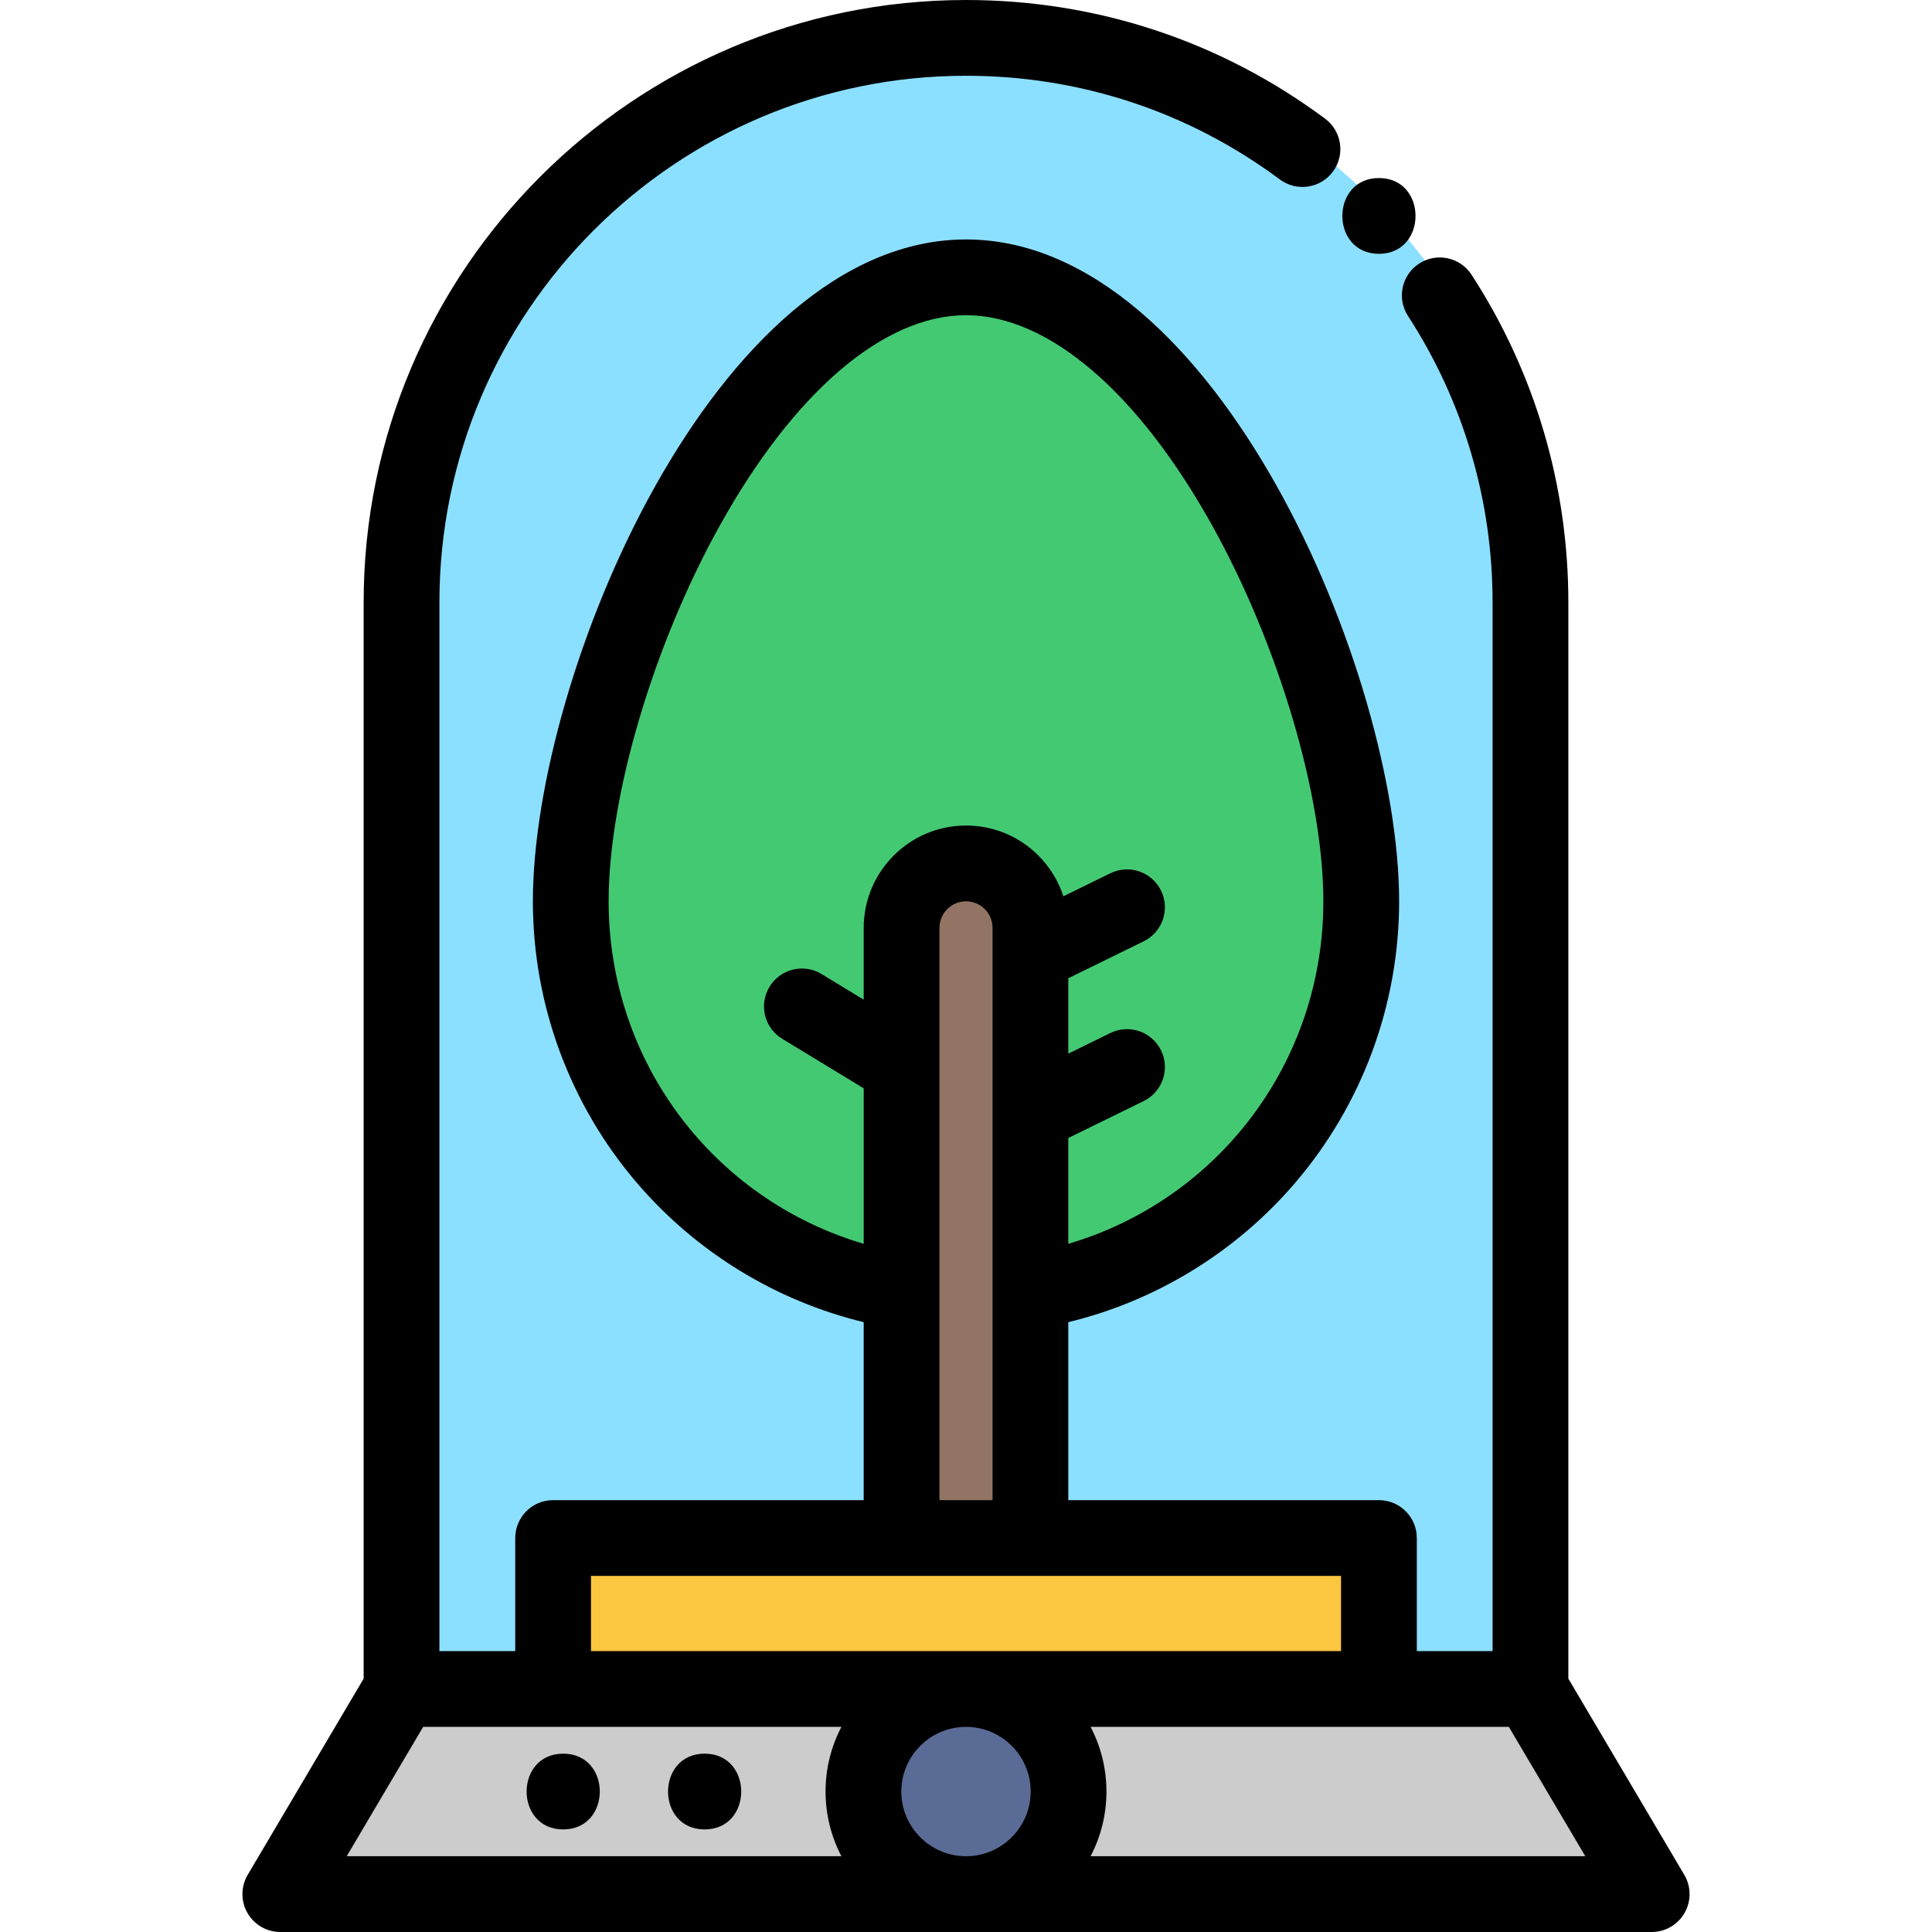 <?xml version="1.0" encoding="iso-8859-1"?>
<!-- Generator: Adobe Illustrator 19.0.0, SVG Export Plug-In . SVG Version: 6.00 Build 0)  -->
<svg version="1.1" id="Capa_1" xmlns="http://www.w3.org/2000/svg" xmlns:xlink="http://www.w3.org/1999/xlink" x="0px" y="0px"
	 viewBox="0 0 512 512" style="enable-background:new 0 0 512 512;" xml:space="preserve">
<path style="fill:#CCCCCC;" d="M70.766,503.969l34.499-58.378h150.74v4.016c-13.883,0-25.178,11.29-25.178,25.168
	c0,13.883,11.295,25.178,25.178,25.178v4.016H70.766z"/>
<path style="fill:#5A6B96;" d="M256.005,503.969c-16.098,0-29.194-13.096-29.194-29.194c0-16.092,13.096-29.184,29.194-29.184
	c16.092,0,29.184,13.092,29.184,29.184C285.189,490.872,272.097,503.969,256.005,503.969z"/>
<path style="fill:#CCCCCC;" d="M256.005,503.969v-4.016c13.878,0,25.168-11.295,25.168-25.178c0-13.878-11.29-25.168-25.168-25.168
	v-4.016h150.73l34.499,58.378H256.005z"/>
<rect x="144.565" y="405.584" style="fill:#FBC640;" width="222.871" height="44.022"/>
<path style="fill:#8CE0FF;" d="M363.424,449.606V409.6h-92.361v-69.089l1.683-0.276c49.826-8.167,85.99-50.804,85.99-101.382
	c0-29.096-12.227-70.648-30.425-103.395c-12.443-22.39-38.382-59.953-72.306-59.953c-33.931,0-59.872,37.563-72.315,59.953
	c-18.199,32.747-30.426,74.298-30.426,103.395c0,50.577,36.163,93.214,85.99,101.382l1.683,0.276V409.6h-92.351v40.006h-44.183
	V159.624c0-83.589,68.009-151.592,151.602-151.592c40.493,0,78.561,15.769,107.193,44.399c28.632,28.631,44.399,66.7,44.399,107.193
	v289.983H363.424z"/>
<path style="fill:#44C973;" d="M238.603,344.199c-24.691-4.048-47.308-16.797-63.683-35.897
	c-16.556-19.311-25.673-43.976-25.673-69.448c0-30.184,12.141-71.534,30.932-105.346c12.872-23.161,39.84-62.018,75.825-62.018
	c35.981,0,62.946,38.857,75.817,62.018c18.789,33.812,30.93,75.163,30.93,105.346c0,25.471-9.117,50.133-25.669,69.444
	c-16.375,19.104-38.992,31.853-63.687,35.901l-2.333,0.383v-98.691c0-4.028-1.567-7.813-4.411-10.658
	c-2.845-2.844-6.626-4.411-10.648-4.411c-8.308,0-15.069,6.759-15.069,15.069v98.69L238.603,344.199z"/>
<path style="fill:#917464;" d="M236.92,409.6v-163.71c0-10.523,8.561-19.085,19.085-19.085c5.094,0,9.884,1.985,13.487,5.588
	c3.603,3.603,5.588,8.397,5.588,13.497V409.6H236.92z"/>
<path d="M74.285,512h363.43c3.605,0,6.933-1.932,8.72-5.064s1.757-6.979-0.077-10.082l-30.729-51.999V159.624
	c0-30.948-8.872-60.97-25.656-86.822c-3.02-4.65-9.237-5.974-13.887-2.954c-4.65,3.019-5.972,9.237-2.954,13.887
	c14.665,22.589,22.418,48.831,22.418,75.888v277.936H375.47v-29.967c0-5.545-4.495-10.039-10.039-10.039H283.11v-47.162
	c23.252-5.647,44.344-18.521,60.07-36.867c17.8-20.766,27.603-47.285,27.603-74.671c0-60.042-48.469-175.395-114.778-175.395
	c-66.314,0-114.788,115.354-114.788,175.395c0,27.389,9.804,53.909,27.607,74.675c15.725,18.344,36.816,31.216,60.066,36.863v47.162
	h-82.312c-5.545,0-10.039,4.495-10.039,10.039v29.967h-20.088V159.624c0-76.946,62.604-139.545,139.555-139.545
	c30.227,0,58.987,9.503,83.173,27.483c4.448,3.307,10.739,2.382,14.047-2.067c3.308-4.45,2.382-10.739-2.067-14.047
	C323.482,10.874,290.58,0,256.005,0C167.983,0,96.371,71.607,96.371,159.624v285.231l-30.729,51.999
	c-1.834,3.103-1.863,6.952-0.077,10.082C67.351,510.066,70.68,512,74.285,512z M238.858,474.775c0-9.449,7.692-17.137,17.147-17.137
	c9.449,0,17.137,7.688,17.137,17.137c0,9.455-7.688,17.147-17.137,17.147C246.55,491.922,238.858,484.23,238.858,474.775z
	 M289.02,491.922c2.676-5.136,4.199-10.966,4.199-17.147c0-6.178-1.522-12.004-4.196-17.137h76.409h34.428l20.26,34.284H289.02z
	 M263.032,397.553h-14.065V245.891c0-3.88,3.157-7.037,7.037-7.037c1.876,0,3.64,0.732,4.968,2.059
	c1.328,1.327,2.059,3.095,2.059,4.978V397.553z M161.295,238.853c0-27.852,11.82-67.835,29.415-99.494
	c19.715-35.477,43.515-55.823,65.295-55.823c21.776,0,45.573,20.346,65.287,55.823c17.593,31.659,29.413,71.643,29.413,99.494
	c0,42.574-27.8,79.03-67.594,90.777v-28.047l19.979-9.794c4.978-2.441,7.036-8.454,4.596-13.432
	c-2.442-4.979-8.457-7.038-13.432-4.596l-11.143,5.461v-19.975l19.979-9.794c4.978-2.441,7.036-8.454,4.596-13.432
	c-2.442-4.979-8.457-7.037-13.432-4.596l-12.456,6.106c-1.301-4.035-3.543-7.733-6.626-10.816c-5.12-5.12-11.927-7.94-19.166-7.94
	c-14.951,0-27.116,12.165-27.116,27.116v19.032l-11.17-6.79c-4.736-2.88-10.914-1.374-13.793,3.364
	c-2.88,4.737-1.374,10.914,3.364,13.793l21.599,13.13v41.209C189.094,317.882,161.295,281.426,161.295,238.853z M156.617,417.631
	h82.312h34.143h82.322v19.928H156.617V417.631z M112.139,457.638h34.439h76.4c-2.675,5.133-4.198,10.959-4.198,17.137
	c0,6.181,1.523,12.011,4.201,17.147H91.879L112.139,457.638z"/>
<path d="M149.255,464.738c-12.919,0-12.941,20.078,0,20.078C162.174,484.817,162.195,464.738,149.255,464.738z"/>
<path d="M186.734,464.738c-12.919,0-12.941,20.078,0,20.078C199.654,484.817,199.675,464.738,186.734,464.738z"/>
<path d="M365.432,67.263c12.919,0,12.941-20.078,0-20.078C352.513,47.184,352.492,67.263,365.432,67.263z"/>
<g>
</g>
<g>
</g>
<g>
</g>
<g>
</g>
<g>
</g>
<g>
</g>
<g>
</g>
<g>
</g>
<g>
</g>
<g>
</g>
<g>
</g>
<g>
</g>
<g>
</g>
<g>
</g>
<g>
</g>
</svg>
